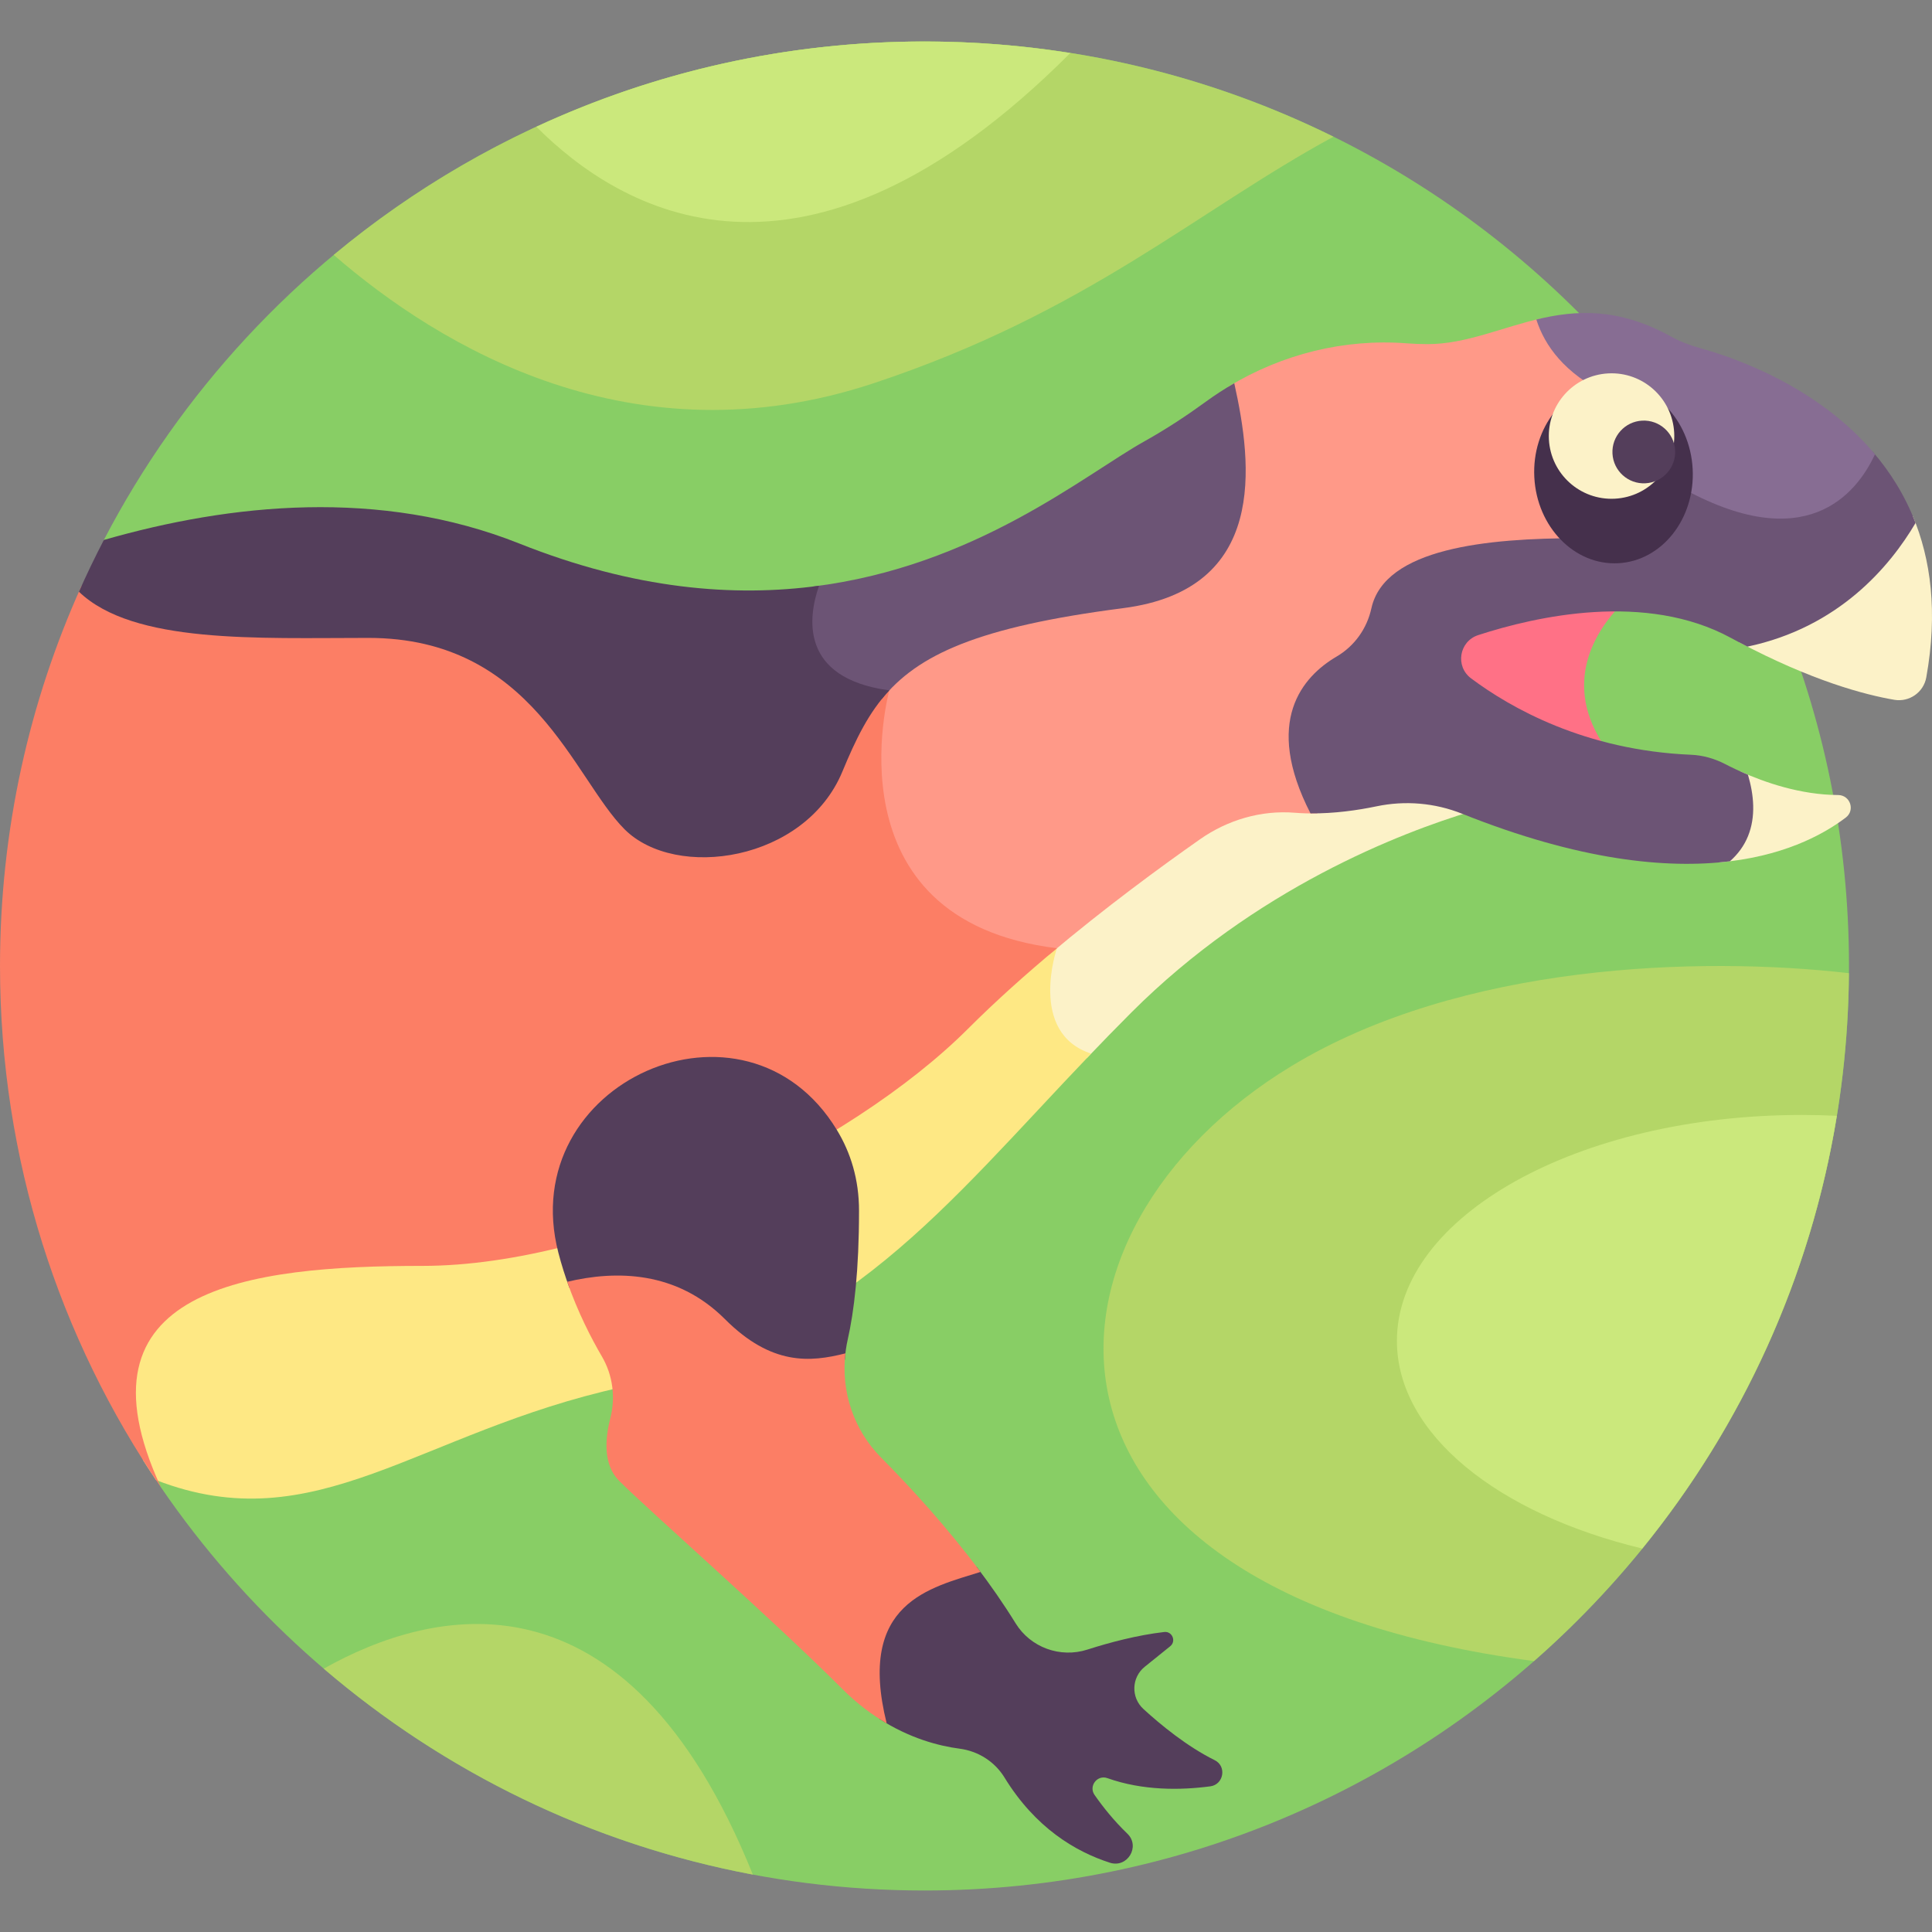 <svg id="Layer_1" enable-background="new 0 0 512 512" height="512" viewBox="0 0 512 512" width="512" xmlns="http://www.w3.org/2000/svg"><rect x="0" y="0" width="512" height="512" fill="#808080" stroke="none"/><g><path d="m245.002 10.998c-94.59 0-176.648 53.611-217.478 132.098l14.321 249.524.768 1.474c44.124 64.542 118.305 106.908 202.389 106.908 135.311 0 245.002-109.691 245.002-245.002s-109.691-245.002-245.002-245.002z" fill="#88ce65"/><path d="m278.155 252.553c-1.146 4.284-3.311 15.417 2.574 22.768 1.839 2.298 4.282 3.994 7.304 5.09 3.779-3.96 7.681-7.983 11.756-12.057 32.918-32.918 71.402-47.699 90.358-53.393-.637-.248-1.266-.482-1.906-.737-18.039-7.19-26.01 1.11-44.948-.436-9.109-.746-18.404 1.851-26.185 7.303-11.476 8.043-26.254 18.96-40.683 31.182.576.094 1.144.196 1.73.28z" fill="#fcf2c8"/><path d="m280.093 251.297c-.733-.09-1.445-.195-2.156-.3-7.762 6.516-15.461 13.42-22.527 20.485-30.128 30.128-94.967 62.384-143.47 62.384-30.458 0-63.051 2.468-73.847 20.774-4.915 8.335-4.959 19.028-.128 32.399 1.108 1.747 2.236 3.48 3.386 5.197 42.476 16.448 69.363-12.735 123.444-24.621 59.783-13.139 85.134-47.42 124.378-88.397-16.815-5.465-9.08-27.921-9.08-27.921z" fill="#fee884"/><path d="m426.561 102.967c-10.758-5.244-15.772-12.164-17.897-18.639-10.551 2.349-20.081 6.87-30.306 6.87-1.942 0-3.796-.075-5.561-.212-16.558-1.281-33.031 2.872-47.165 11.42 3.003 13.61 5.589 31.754-2.78 43.912-5.003 7.268-13.551 11.727-25.41 13.254-38.843 4.999-55.305 12.76-64.855 24.39.41.081.82.161 1.244.232-1.435 6.326-5.469 29.32 6.563 47.323 7.677 11.484 20.375 18.557 37.761 21.034-.038.143-.079.312-.119.469 14.758-12.453 29.625-23.347 39.995-30.615 7.332-5.138 16.208-7.746 25.132-7.018 1.981.162 3.971.208 5.939.171-4.94-9.354-6.853-17.55-5.652-24.485 1.145-6.617 5.087-11.924 11.717-15.778 4.965-2.885 8.466-7.812 9.862-13.87 2.664-11.571 20.107-17.196 53.328-17.196 14.044 0 24.506-6.01 26.653-15.311 1.701-7.367-2.252-18.055-18.449-25.951z" fill="#f98"/><path d="m235.68 182.959c-.679-.092-1.328-.198-1.965-.31-5.306 5.955-8.544 12.966-11.951 21.195-4.381 10.581-14.557 18.404-27.221 20.924-11.189 2.228-21.882-.124-27.897-6.14-3.195-3.195-6.224-7.739-9.73-13-10.741-16.114-25.45-38.183-59.261-38.183-2.782 0-5.597.015-8.424.029-27.223.135-55.294.274-67.621-12.227-13.882 30.732-21.61 64.84-21.61 100.753 0 51.227 15.732 98.773 42.613 138.094-24.346-52.801 23.133-58.62 69.327-58.62 48.569 0 113.373-31.621 144.606-62.855 7.379-7.379 15.478-14.597 23.546-21.323-61.268-7.518-44.412-68.337-44.412-68.337z" fill="#fc7e65"/><path d="m327.093 101.564c-2.542 1.467-5.021 3.058-7.408 4.799-5.028 3.67-10.534 7.312-16.324 10.548-16.05 8.969-44.896 33.219-87.972 38.535-1.549 4.71-2.791 11.649.255 17.725 2.895 5.775 9.009 9.48 18.188 11.025-.079.348-.167.755-.258 1.2 9.541-11.924 25.651-19.283 64.074-24.23 38.321-4.934 34.271-38.002 29.445-59.602z" fill="#6c5475"/><g fill="#543e5b"><path d="m165.51 219.764c13.571 13.571 47.855 8.571 57.739-15.306 3.544-8.562 6.95-15.627 12.428-21.5-23.991-3.248-21.463-19.61-18.623-27.728-22.465 3.051-48.859.989-79.401-11.178-36.887-14.695-76.533-10.621-110.13-.956-2.338 4.494-4.539 9.069-6.601 13.721 14.398 13.847 47.344 12.235 76.731 12.235 43.572 0 54.286 37.141 67.857 50.712z"/><path d="m150.893 341.28c12.566-2.937 27.947-2.703 40.087 9.437 12.727 12.727 23.41 11.98 32.909 9.635.118-1.778.359-3.56.759-5.329 1.692-7.472 3.003-18.358 3.003-34.156 0-8.364-2.235-15.437-5.866-21.41-24.258-39.897-85.485-12.694-73.813 32.516.838 3.252 1.838 6.364 2.921 9.307z"/><path d="m321.926 466.476c-7.315-3.633-14.225-9.282-18.917-13.579-3.33-3.05-3.168-8.341.348-11.175l6.756-5.444c1.662-1.34.54-4.027-1.581-3.78-7.148.83-14.457 2.768-20.367 4.663-7.189 2.304-15.053-.546-19.019-6.97-3.174-5.14-6.681-10.162-10.326-14.978-.628.197-1.263.393-1.907.591-8.081 2.479-18.138 5.564-22.811 15.077-3.055 6.217-3.401 14.355-1.051 24.648 8.073 5.177 15.78 7.173 21.251 7.887 4.924.643 9.309 3.417 11.905 7.651 8.145 13.284 18.746 19.617 27.918 22.569 4.651 1.497 8.158-4.321 4.633-7.703-3.543-3.401-6.456-7.062-8.688-10.256-1.633-2.338.71-5.41 3.396-4.453 9.402 3.349 19.42 3.213 27.277 2.173 3.559-.473 4.396-5.325 1.183-6.921z"/></g><path d="m429.415 160.438c-14.797-.217-28.942 3.336-38.169 6.343-2.91.948-5.026 3.409-5.523 6.423-.498 3.013.715 6.023 3.165 7.857 8.236 6.161 20.509 13.267 36.759 17.338-12.374-17.525-2.155-31.859 3.768-37.961z" fill="#ff7186"/><path d="m502.011 185.454c3.966.674 7.758-1.967 8.471-5.926 3.117-17.319 1.194-31.378-3.562-42.755-6.567 11.652-20.345 28.761-46.082 33.409 19.316 10.241 33.381 13.947 41.173 15.272z" fill="#fcf2c8"/><path d="m487.13 210.692c-9.988-.053-19.455-3.34-25.875-6.234 2.787 8.308 3.169 17.956-5.835 24.109 16.695-1.465 27.469-7.151 33.722-11.894 2.552-1.934 1.191-5.964-2.012-5.981z" fill="#fcf2c8"/><path d="m391.738 168.311c15.322-4.993 44.406-11.546 66.975.741 1.491.812 2.942 1.574 4.373 2.31 24.173-5.101 37.724-21.181 44.555-32.767-2.802-7.339-6.781-13.591-11.372-18.924-5.387 10.575-19.154 25.359-51.258 7.249-.426-.24-.841-.479-1.259-.719-.435 8.994-9.793 16.423-25.394 16.423-24.26 0-51.424 2.64-54.928 18.593-1.18 5.373-4.466 9.985-9.209 12.772-9.021 5.301-19.486 17.111-6.927 41.567 6.313.058 12.502-.827 17.493-1.871 7.594-1.588 15.472-.92 22.677 1.958 31.146 12.446 54.257 14.664 70.975 12.606 2.147-1.892 3.755-4.1 4.791-6.635 2.118-5.187 1.577-10.977-.006-16.304-2.353-.988-4.399-1.972-6.02-2.813-2.811-1.459-5.89-2.346-9.054-2.478-28.127-1.182-47.865-12.44-58.303-20.249-4.255-3.181-3.162-9.813 1.891-11.459z" fill="#6c5475"/><path d="m450.428 92.223c-2.676-.733-5.267-1.75-7.696-3.091-13.908-7.678-25.21-6.978-35.587-4.454 2.195 6.876 7.413 14.225 18.712 19.733 13.883 6.768 19.144 15.977 17.668 23.661.492.282.983.564 1.485.848 33.423 18.855 46.971 2.056 51.88-8.528-15.074-18.009-37.276-25.652-46.462-28.169z" fill="#876d93"/><path d="m448.574 124.291c.691 13.183-8.143 24.363-19.731 24.97s-21.542-9.587-22.233-22.771c-.691-13.183 8.143-24.363 19.731-24.97s21.542 9.588 22.233 22.771z" fill="#45304c"/><path d="m443.68 114.687c.481 9.17-6.563 16.993-15.733 17.473-9.17.481-16.993-6.563-17.473-15.733-.481-9.17 6.563-16.993 15.733-17.474 9.169-.479 16.993 6.564 17.473 15.734z" fill="#fcf2c8"/><path d="m443.924 119.341c.24 4.585-3.282 8.496-7.866 8.737-4.585.24-8.496-3.282-8.737-7.867-.24-4.585 3.282-8.496 7.866-8.737 4.585-.24 8.497 3.282 8.737 7.867z" fill="#543e5b"/><path d="m259.842 416.577c-8.759-11.756-18.446-22.334-26.373-30.337-7.251-7.32-10.605-17.48-9.43-27.583-9.327 2.367-19.565 3.283-31.924-9.076-12.785-12.785-28.811-12.985-41.795-9.892 2.816 8.058 6.339 14.919 9.206 19.821 2.905 4.967 3.628 10.862 2.197 16.436-1.39 5.414-1.899 12.234 2.357 16.491 7.946 7.946 40.655 36.664 59.168 55.177 3.893 3.893 7.871 6.841 11.733 9.098-8.01-32.13 11.679-35.947 24.861-40.135z" fill="#fc7e65"/><path d="m245.002 10.998c-59.538 0-114.106 21.245-156.559 56.559 28.193 24.446 79.254 55.165 143.073 34.007 56.592-18.763 85.678-45.711 121.865-65.333-32.677-16.145-69.464-25.233-108.379-25.233z" fill="#b4d667"/><path d="m199.512 496.782c-33.76-83.798-85.36-70.501-113.718-54.573 31.87 27.278 70.821 46.517 113.718 54.573z" fill="#b4d667"/><path d="m342.325 282.471c-71.874 43.497-78.633 138.846 64.198 157.735 50.727-44.516 82.904-109.643 83.457-182.306-39.645-4.551-102.792-2.579-147.655 24.571z" fill="#b4d667"/><path d="m486.767 295.7c-3.045-.145-6.125-.223-9.238-.223-59.279 0-107.333 26.804-107.333 59.868 0 24.682 26.782 45.874 65.019 55.033 26.329-32.402 44.541-71.654 51.552-114.678z" fill="#cbe87c"/><path d="m142.141 33.592c21.9 21.938 70.445 51.65 141.499-19.536-12.588-1.997-25.487-3.059-38.638-3.059-36.741.001-71.585 8.101-102.861 22.595z" fill="#cbe87c"/></g></svg>